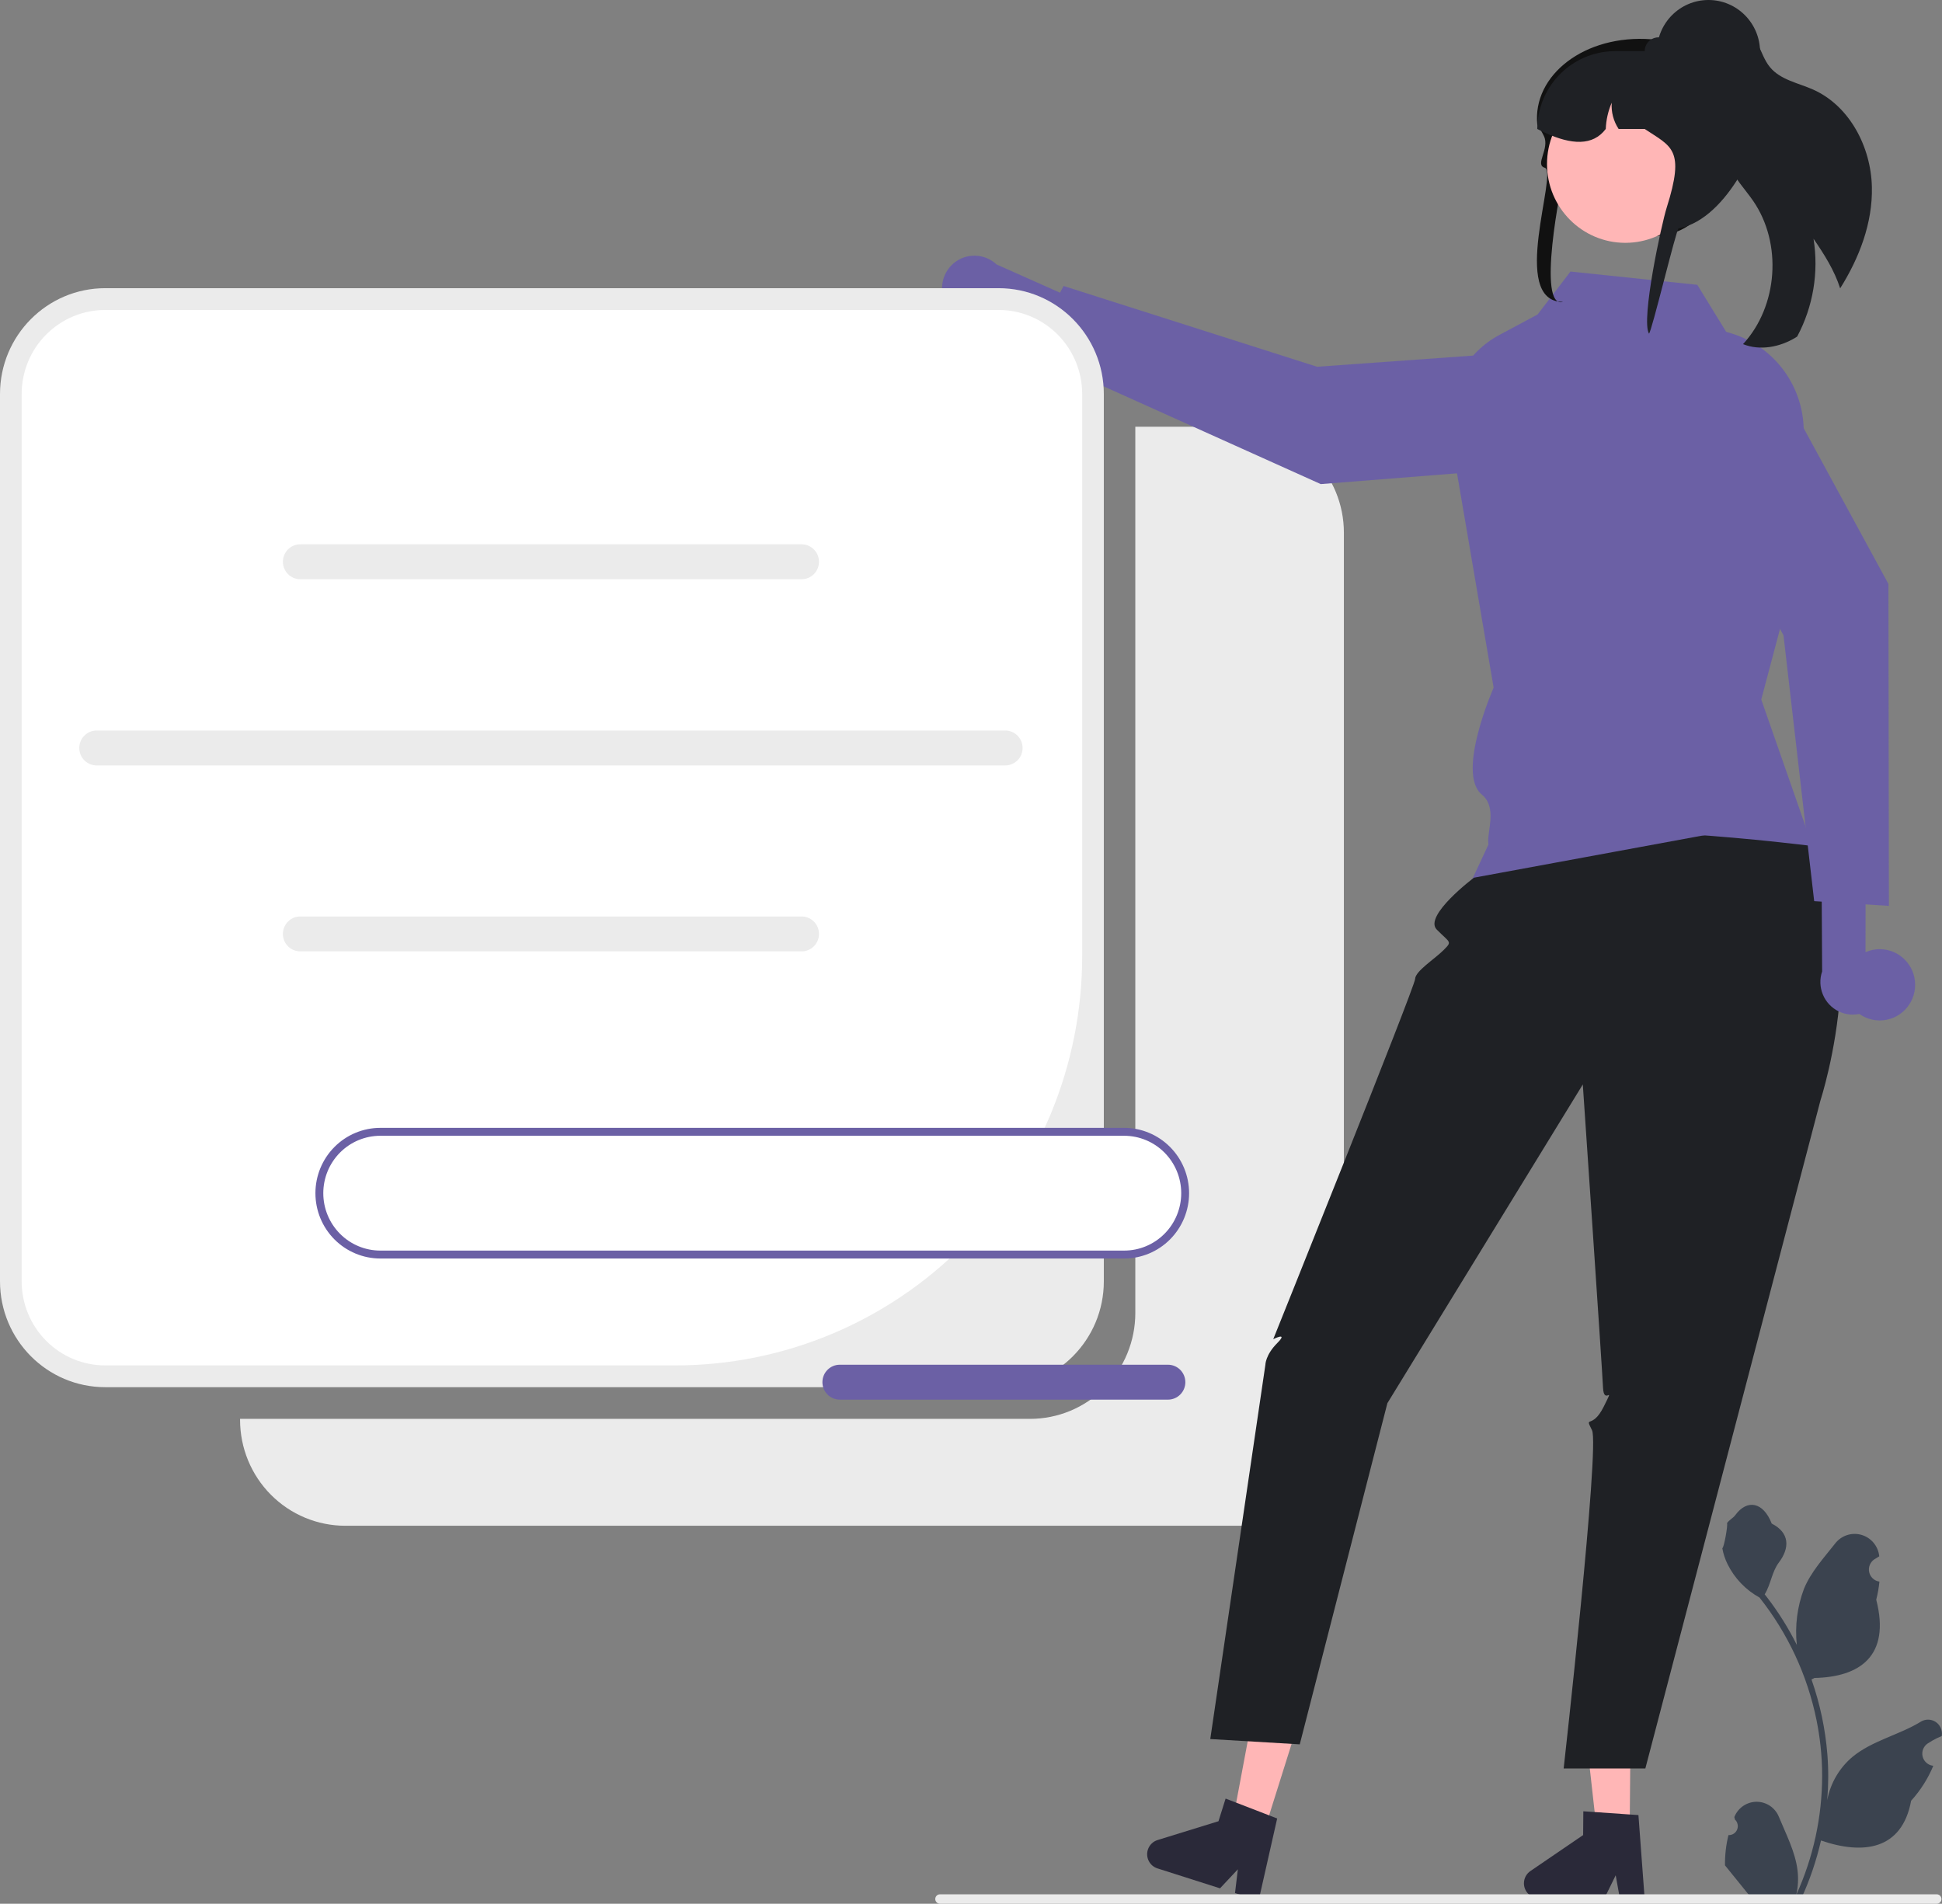 <svg width="152" height="149" viewBox="0 0 152 149" fill="none" xmlns="http://www.w3.org/2000/svg">
<rect x="0" y="0" width="152" height="149" fill="#808080" stroke="none"/>
<g clip-path="url(#clip0_7147_1961)">
<path d="M96.948 33.4H88.861V102.763C88.861 103.852 88.648 104.929 88.234 105.935C87.82 106.94 87.213 107.854 86.448 108.623C85.683 109.393 84.775 110.003 83.775 110.42C82.776 110.836 81.705 111.051 80.623 111.051H18.79V111.13C18.79 112.218 19.003 113.296 19.417 114.301C19.831 115.307 20.438 116.22 21.203 116.99C21.968 117.759 22.876 118.37 23.875 118.786C24.875 119.203 25.946 119.417 27.028 119.417H96.948C98.03 119.417 99.101 119.203 100.101 118.786C101.1 118.37 102.008 117.759 102.773 116.99C103.538 116.22 104.145 115.307 104.559 114.301C104.973 113.296 105.186 112.218 105.186 111.13V41.688C105.186 39.49 104.318 37.382 102.773 35.828C101.228 34.273 99.133 33.4 96.948 33.4Z" fill="#EBEBEB"/>
<path d="M135.286 143.629C135.429 143.635 135.571 143.598 135.692 143.521C135.813 143.443 135.908 143.331 135.963 143.198C136.019 143.065 136.032 142.918 136.001 142.777C135.971 142.636 135.898 142.508 135.793 142.41L135.745 142.218C135.751 142.203 135.758 142.188 135.764 142.172C135.908 141.83 136.15 141.538 136.459 141.333C136.768 141.128 137.13 141.019 137.5 141.02C137.87 141.022 138.231 141.133 138.538 141.34C138.845 141.548 139.085 141.842 139.227 142.185C139.793 143.558 140.514 144.932 140.692 146.383C140.77 147.024 140.737 147.674 140.594 148.304C141.924 145.385 142.615 142.213 142.619 139.002C142.62 138.196 142.575 137.391 142.486 136.59C142.413 135.934 142.31 135.282 142.18 134.635C141.467 131.123 139.936 127.832 137.713 125.032C136.638 124.441 135.768 123.533 135.22 122.43C135.022 122.034 134.882 121.61 134.805 121.173C134.926 121.189 135.262 119.33 135.171 119.216C135.34 118.958 135.643 118.829 135.827 118.577C136.746 117.324 138.012 117.543 138.672 119.246C140.084 119.962 140.097 121.151 139.231 122.294C138.68 123.021 138.605 124.005 138.121 124.784C138.171 124.848 138.223 124.91 138.272 124.974C139.182 126.15 139.974 127.413 140.638 128.745C140.477 127.253 140.67 125.744 141.201 124.341C141.739 123.035 142.749 121.934 143.638 120.804C143.873 120.501 144.192 120.274 144.555 120.153C144.918 120.032 145.309 120.022 145.677 120.125C146.046 120.227 146.376 120.437 146.626 120.728C146.877 121.019 147.035 121.378 147.083 121.76C147.084 121.776 147.086 121.793 147.088 121.81C146.956 121.885 146.827 121.964 146.7 122.048C146.541 122.155 146.418 122.308 146.347 122.486C146.276 122.664 146.26 122.86 146.301 123.048C146.343 123.235 146.439 123.406 146.579 123.537C146.718 123.669 146.894 123.755 147.083 123.784L147.102 123.787C147.055 124.266 146.972 124.74 146.853 125.206C147.993 129.642 145.532 131.258 142.017 131.33C141.939 131.37 141.863 131.41 141.786 131.448C142.453 133.351 142.872 135.333 143.031 137.345C143.122 138.531 143.116 139.723 143.015 140.909L143.021 140.867C143.276 139.548 143.975 138.359 145.001 137.499C146.524 136.24 148.677 135.776 150.32 134.764C150.495 134.651 150.698 134.591 150.905 134.591C151.113 134.59 151.316 134.649 151.491 134.761C151.667 134.873 151.806 135.033 151.894 135.223C151.982 135.412 152.014 135.622 151.987 135.829L151.98 135.874C151.735 135.974 151.497 136.09 151.266 136.22C151.134 136.295 151.005 136.374 150.878 136.458C150.719 136.565 150.596 136.718 150.525 136.896C150.454 137.074 150.438 137.27 150.479 137.458C150.521 137.645 150.617 137.816 150.757 137.947C150.896 138.079 151.072 138.165 151.26 138.194L151.28 138.197C151.294 138.199 151.306 138.201 151.32 138.203C150.901 139.209 150.313 140.134 149.583 140.939C148.87 144.812 145.808 145.179 142.532 144.051H142.53C142.171 145.622 141.65 147.152 140.976 148.614H135.425C135.405 148.552 135.388 148.488 135.37 148.426C135.883 148.459 136.399 148.428 136.906 148.334C136.494 147.826 136.082 147.314 135.67 146.805C135.661 146.796 135.652 146.786 135.644 146.775C135.435 146.515 135.224 146.257 135.016 145.997L135.015 145.996C135.004 145.199 135.095 144.403 135.286 143.629Z" fill="#3B434F"/>
<path d="M74.15 23.965C74.352 24.273 74.619 24.534 74.932 24.729C75.245 24.924 75.596 25.048 75.961 25.093C76.326 25.138 76.697 25.103 77.047 24.99C77.397 24.877 77.719 24.688 77.99 24.437L89.53 29.675L91.755 26.82L78.003 20.7C77.55 20.273 76.957 20.028 76.336 20.012C75.715 19.995 75.11 20.208 74.635 20.611C74.16 21.013 73.848 21.577 73.759 22.195C73.669 22.813 73.808 23.443 74.15 23.965Z" fill="#6B60A5"/>
<path d="M123.676 27.231L124.821 33.755C124.874 34.06 124.864 34.372 124.79 34.672C124.716 34.972 124.581 35.254 124.393 35.498C124.205 35.742 123.968 35.945 123.698 36.091C123.427 36.238 123.129 36.327 122.823 36.351L103.375 37.889L80.514 27.597L83.244 22.383L103.089 28.705L123.676 27.231Z" fill="#6B60A5"/>
<path d="M78.158 22.555H8.238C3.688 22.555 0 26.265 0 30.842V100.284C0 104.861 3.688 108.571 8.238 108.571H78.158C82.708 108.571 86.396 104.861 86.396 100.284V30.842C86.396 26.265 82.708 22.555 78.158 22.555Z" fill="#EBEBEB"/>
<path d="M8.238 24.259C7.379 24.259 6.528 24.429 5.734 24.76C4.94 25.091 4.219 25.576 3.611 26.187C3.003 26.798 2.521 27.524 2.192 28.323C1.864 29.121 1.694 29.977 1.694 30.842V100.284C1.694 102.03 2.384 103.704 3.611 104.939C4.838 106.173 6.503 106.867 8.238 106.867H52.863C57.044 106.867 61.184 106.039 65.047 104.429C68.91 102.819 72.42 100.46 75.377 97.486C78.333 94.512 80.678 90.981 82.278 87.095C83.879 83.209 84.702 79.044 84.702 74.838V30.842C84.702 29.977 84.533 29.121 84.204 28.323C83.875 27.524 83.393 26.798 82.785 26.187C82.178 25.576 81.456 25.091 80.662 24.76C79.869 24.429 79.018 24.259 78.158 24.259H8.238Z" fill="white"/>
<path d="M62.744 45.333H23.499C23.139 45.333 22.794 45.19 22.539 44.933C22.285 44.677 22.142 44.33 22.142 43.968C22.142 43.605 22.285 43.258 22.539 43.002C22.794 42.745 23.139 42.602 23.499 42.602H62.744C63.104 42.602 63.45 42.745 63.704 43.002C63.959 43.258 64.102 43.605 64.102 43.968C64.102 44.33 63.959 44.677 63.704 44.933C63.45 45.19 63.104 45.333 62.744 45.333Z" fill="#EBEBEB"/>
<path d="M62.744 74.461H23.499C23.139 74.461 22.794 74.317 22.539 74.061C22.285 73.805 22.142 73.458 22.142 73.095C22.142 72.733 22.285 72.386 22.539 72.13C22.794 71.873 23.139 71.73 23.499 71.73H62.744C63.104 71.73 63.45 71.873 63.704 72.13C63.959 72.386 64.102 72.733 64.102 73.095C64.102 73.458 63.959 73.805 63.704 74.061C63.45 74.317 63.104 74.461 62.744 74.461Z" fill="#EBEBEB"/>
<path d="M78.681 59.908H7.563C7.203 59.908 6.857 59.764 6.603 59.508C6.348 59.251 6.205 58.904 6.205 58.542C6.205 58.179 6.348 57.832 6.603 57.576C6.857 57.32 7.203 57.176 7.563 57.176H78.681C79.041 57.176 79.386 57.32 79.641 57.576C79.895 57.832 80.038 58.179 80.038 58.542C80.038 58.904 79.895 59.251 79.641 59.508C79.386 59.764 79.041 59.908 78.681 59.908Z" fill="#EBEBEB"/>
<path d="M121.218 55.989L114.134 71.173L141.387 68.396L135.698 53.82L121.218 55.989Z" fill="#6B60A5"/>
<path d="M127.555 143.259L124.971 143.237L123.827 132.977L127.641 133.009L127.555 143.259Z" fill="#FFB6B6"/>
<path d="M119.278 147.392C119.276 147.7 119.395 147.997 119.61 148.217C119.825 148.436 120.117 148.562 120.424 148.565L125.561 148.608L126.461 146.774L126.791 148.617L128.729 148.635L128.24 142.06L127.565 142.015L124.815 141.824L123.927 141.765L123.912 143.625L119.785 146.441C119.63 146.546 119.503 146.688 119.415 146.854C119.327 147.019 119.28 147.204 119.278 147.392Z" fill="#2A2939"/>
<path d="M98.959 143.271L96.495 142.486L98.398 132.341L102.034 133.499L98.959 143.271Z" fill="#FFB6B6"/>
<path d="M89.841 144.775C89.749 145.069 89.776 145.387 89.917 145.661C90.058 145.934 90.301 146.14 90.593 146.234L95.491 147.794L96.887 146.306L96.664 148.166L98.512 148.756L99.964 142.327L99.333 142.084L96.759 141.089L95.928 140.77L95.37 142.543L90.603 144.015C90.424 144.07 90.261 144.168 90.129 144.3C89.996 144.433 89.897 144.596 89.841 144.775Z" fill="#2A2939"/>
<path d="M140.146 64.126L115.366 68.694C115.366 68.694 111.392 71.684 112.455 72.756C113.518 73.827 113.683 73.661 112.985 74.364C112.286 75.066 110.776 76.006 110.761 76.621C110.746 77.235 99.657 104.814 99.657 104.814C99.657 104.814 100.889 104.194 99.965 105.124C99.041 106.053 99.041 106.821 99.041 106.821L94.728 136.11L101.732 136.525L108.59 109.823L123.886 84.877C123.886 84.877 125.404 107.122 125.468 108.602C125.531 110.081 126.455 108.222 125.531 110.081C124.607 111.941 123.991 110.701 124.607 111.941C125.223 113.18 122.388 138.414 122.388 138.414H128.781L142.491 86.111C142.491 86.111 147.369 71.158 140.146 64.126Z" fill="#1F2125"/>
<path d="M132.847 22.291L122.921 21.253L120.349 24.612L117.353 26.217C116.085 26.896 115.039 27.928 114.339 29.19C113.639 30.452 113.315 31.89 113.406 33.332L116.907 53.82C116.907 53.82 113.949 60.52 115.983 62.187C118.016 63.854 114.411 67.984 118.755 65.905C123.099 63.827 141.857 66.215 141.857 66.215L137.853 54.75L140.844 43.484L141.173 34.038C141.235 32.272 140.714 30.536 139.692 29.1C138.671 27.663 137.205 26.608 135.524 26.097L135.106 25.969L132.847 22.291Z" fill="#6B60A5"/>
<path d="M146.512 14.635C146.577 17.45 145.531 20.175 144.029 22.569C143.583 21.172 142.78 19.9 141.944 18.687C142.365 21.31 141.916 24 140.665 26.34C140.621 26.371 140.576 26.401 140.529 26.428C139.304 27.169 137.752 27.469 136.427 26.934C139.164 23.966 139.512 19.049 137.218 15.721C136.568 14.777 135.728 13.941 135.326 12.866C134.691 11.151 135.301 9.263 135.687 7.475C136.047 5.811 136.11 3.831 135 2.611C135.119 2.441 135.28 2.305 135.468 2.218C135.656 2.131 135.863 2.096 136.069 2.116C136.753 2.213 137.251 2.811 137.568 3.428C137.886 4.044 138.095 4.727 138.537 5.259C139.356 6.255 140.75 6.491 141.925 7.016C144.77 8.291 146.444 11.504 146.512 14.635Z" fill="#1F2125"/>
<path d="M73.203 148.631C73.203 148.68 73.212 148.728 73.231 148.773C73.249 148.818 73.276 148.858 73.31 148.892C73.344 148.927 73.385 148.954 73.429 148.972C73.474 148.991 73.522 149 73.57 149H151.59C151.687 149 151.781 148.961 151.849 148.892C151.918 148.823 151.957 148.729 151.957 148.631C151.957 148.534 151.918 148.44 151.849 148.371C151.781 148.302 151.687 148.263 151.59 148.263H73.57C73.522 148.263 73.474 148.272 73.429 148.29C73.385 148.309 73.344 148.336 73.31 148.37C73.276 148.405 73.249 148.445 73.231 148.49C73.212 148.535 73.203 148.583 73.203 148.631Z" fill="#EBEBEB"/>
<path d="M147.126 79.868C148.657 79.868 149.898 78.619 149.898 77.079C149.898 75.539 148.657 74.29 147.126 74.29C145.595 74.29 144.354 75.539 144.354 77.079C144.354 78.619 145.595 79.868 147.126 79.868Z" fill="#6B60A5"/>
<path d="M122.56 13.026C122.723 12.453 121.602 15.953 122.143 16.016C124.606 16.3 127.988 17.78 129.703 18.471C129.78 18.462 129.858 18.453 129.933 18.441C130.117 18.421 130.296 18.392 130.474 18.358C134.468 17.598 136.004 11.425 136.004 11.368C136.004 11.091 135.342 3.469 134.299 3.356C134.025 3.326 133.75 3.311 133.474 3.311H130.886C130.351 3.195 129.808 3.115 129.262 3.074H129.257C124.047 2.674 119.938 5.869 120.322 9.757C120.325 9.761 120.329 9.766 120.331 9.77C120.443 9.937 120.541 10.095 120.627 10.246C120.711 10.388 120.781 10.524 120.843 10.652C121.318 11.645 120.097 12.894 120.906 13.127C121.983 13.438 118.075 23.63 122.336 23.63C120.263 24.223 122.112 14.605 122.56 13.026Z" fill="#111111"/>
<path d="M127.212 19.006C130.596 19.006 133.34 16.247 133.34 12.842C133.34 9.438 130.596 6.678 127.212 6.678C123.827 6.678 121.084 9.438 121.084 12.842C121.084 16.247 123.827 19.006 127.212 19.006Z" fill="#FFB6B6"/>
<path d="M120.322 10.093C120.425 10.147 120.525 10.197 120.627 10.246C120.734 10.298 120.84 10.35 120.947 10.398C122.999 11.334 124.669 11.438 125.683 10.093C125.71 9.385 125.868 8.689 126.148 8.04C126.099 8.766 126.289 9.487 126.689 10.093H128.73C130.832 11.496 131.911 11.643 130.452 16.25C130.045 17.534 128.428 25.004 129.064 26.112C129.248 26.092 131.207 17.909 131.384 17.876C135.379 17.115 137.917 10.495 137.592 10.12C137.593 9.055 137.35 8.004 136.881 7.049C136.287 5.84 135.361 4.827 134.213 4.13C133.528 3.796 132.815 3.526 132.081 3.324C132.063 3.32 132.047 3.315 132.029 3.311C131.804 3.25 131.575 3.194 131.345 3.146C130.871 3.046 130.392 2.972 129.909 2.927C129.875 2.925 129.841 2.923 129.809 2.923C129.616 2.923 129.427 2.975 129.262 3.074C129.259 3.074 129.259 3.076 129.257 3.076C129.138 3.146 129.035 3.239 128.952 3.349C128.807 3.535 128.729 3.765 128.73 4.001H126.457C126.373 4.001 126.289 4.004 126.205 4.008C124.689 4.06 123.246 4.68 122.16 5.746C121.073 6.811 120.421 8.247 120.331 9.77C120.325 9.879 120.322 9.985 120.322 10.093Z" fill="#1F2125"/>
<path d="M133.721 8.122C135.95 8.122 137.758 6.304 137.758 4.061C137.758 1.818 135.95 0 133.721 0C131.491 0 129.684 1.818 129.684 4.061C129.684 6.304 131.491 8.122 133.721 8.122Z" fill="#1F2125"/>
<path d="M147.157 78.229C147.354 77.917 147.481 77.565 147.53 77.198C147.578 76.831 147.547 76.458 147.438 76.105C147.329 75.751 147.145 75.426 146.899 75.151C146.653 74.876 146.35 74.658 146.012 74.512L146.032 61.776L142.532 60.904L142.618 76.031C142.416 76.622 142.437 77.267 142.677 77.843C142.916 78.42 143.357 78.888 143.917 79.159C144.476 79.429 145.115 79.484 145.712 79.313C146.31 79.142 146.824 78.756 147.157 78.229Z" fill="#6B60A5"/>
<path d="M129.822 31.444L135.27 27.72C135.524 27.547 135.811 27.428 136.113 27.373C136.416 27.317 136.726 27.326 137.025 27.399C137.324 27.471 137.604 27.606 137.848 27.794C138.092 27.981 138.294 28.218 138.442 28.49L147.807 45.706L147.843 70.901L141.996 70.532L139.595 49.731L129.822 31.444Z" fill="#6B60A5"/>
<path d="M87.987 88.585H29.77C28.503 88.585 27.289 89.091 26.393 89.992C25.498 90.892 24.995 92.114 24.995 93.388C24.995 94.662 25.498 95.883 26.393 96.784C27.289 97.685 28.503 98.191 29.77 98.191H87.987C89.253 98.191 90.468 97.685 91.363 96.784C92.258 95.883 92.761 94.662 92.761 93.388C92.761 92.114 92.258 90.892 91.363 89.992C90.468 89.091 89.253 88.585 87.987 88.585Z" fill="white"/>
<path d="M87.987 98.5H29.77C28.422 98.5 27.129 97.961 26.176 97.003C25.223 96.044 24.688 94.743 24.688 93.387C24.688 92.031 25.223 90.731 26.176 89.772C27.129 88.813 28.422 88.274 29.77 88.274H87.987C89.335 88.274 90.628 88.813 91.581 89.772C92.534 90.731 93.07 92.031 93.07 93.387C93.07 94.743 92.534 96.044 91.581 97.003C90.628 97.961 89.335 98.5 87.987 98.5ZM29.77 88.894C28.585 88.894 27.449 89.368 26.612 90.21C25.774 91.053 25.304 92.196 25.304 93.387C25.304 94.579 25.774 95.722 26.612 96.564C27.449 97.407 28.585 97.88 29.77 97.88H87.987C89.172 97.88 90.308 97.407 91.145 96.564C91.983 95.722 92.454 94.579 92.454 93.387C92.454 92.196 91.983 91.053 91.145 90.21C90.308 89.368 89.172 88.894 87.987 88.894H29.77Z" fill="#6B60A5"/>
<path d="M91.419 109.545H65.728C65.368 109.545 65.022 109.401 64.768 109.145C64.513 108.889 64.37 108.542 64.37 108.179C64.37 107.817 64.513 107.47 64.768 107.214C65.022 106.957 65.368 106.813 65.728 106.813H91.419C91.779 106.813 92.125 106.957 92.379 107.214C92.634 107.47 92.777 107.817 92.777 108.179C92.777 108.542 92.634 108.889 92.379 109.145C92.125 109.401 91.779 109.545 91.419 109.545Z" fill="#6B60A5"/>
</g>
<defs>
<clipPath id="clip0_7147_1961">
<rect width="152" height="149" fill="white"/>
</clipPath>
</defs>
</svg>

